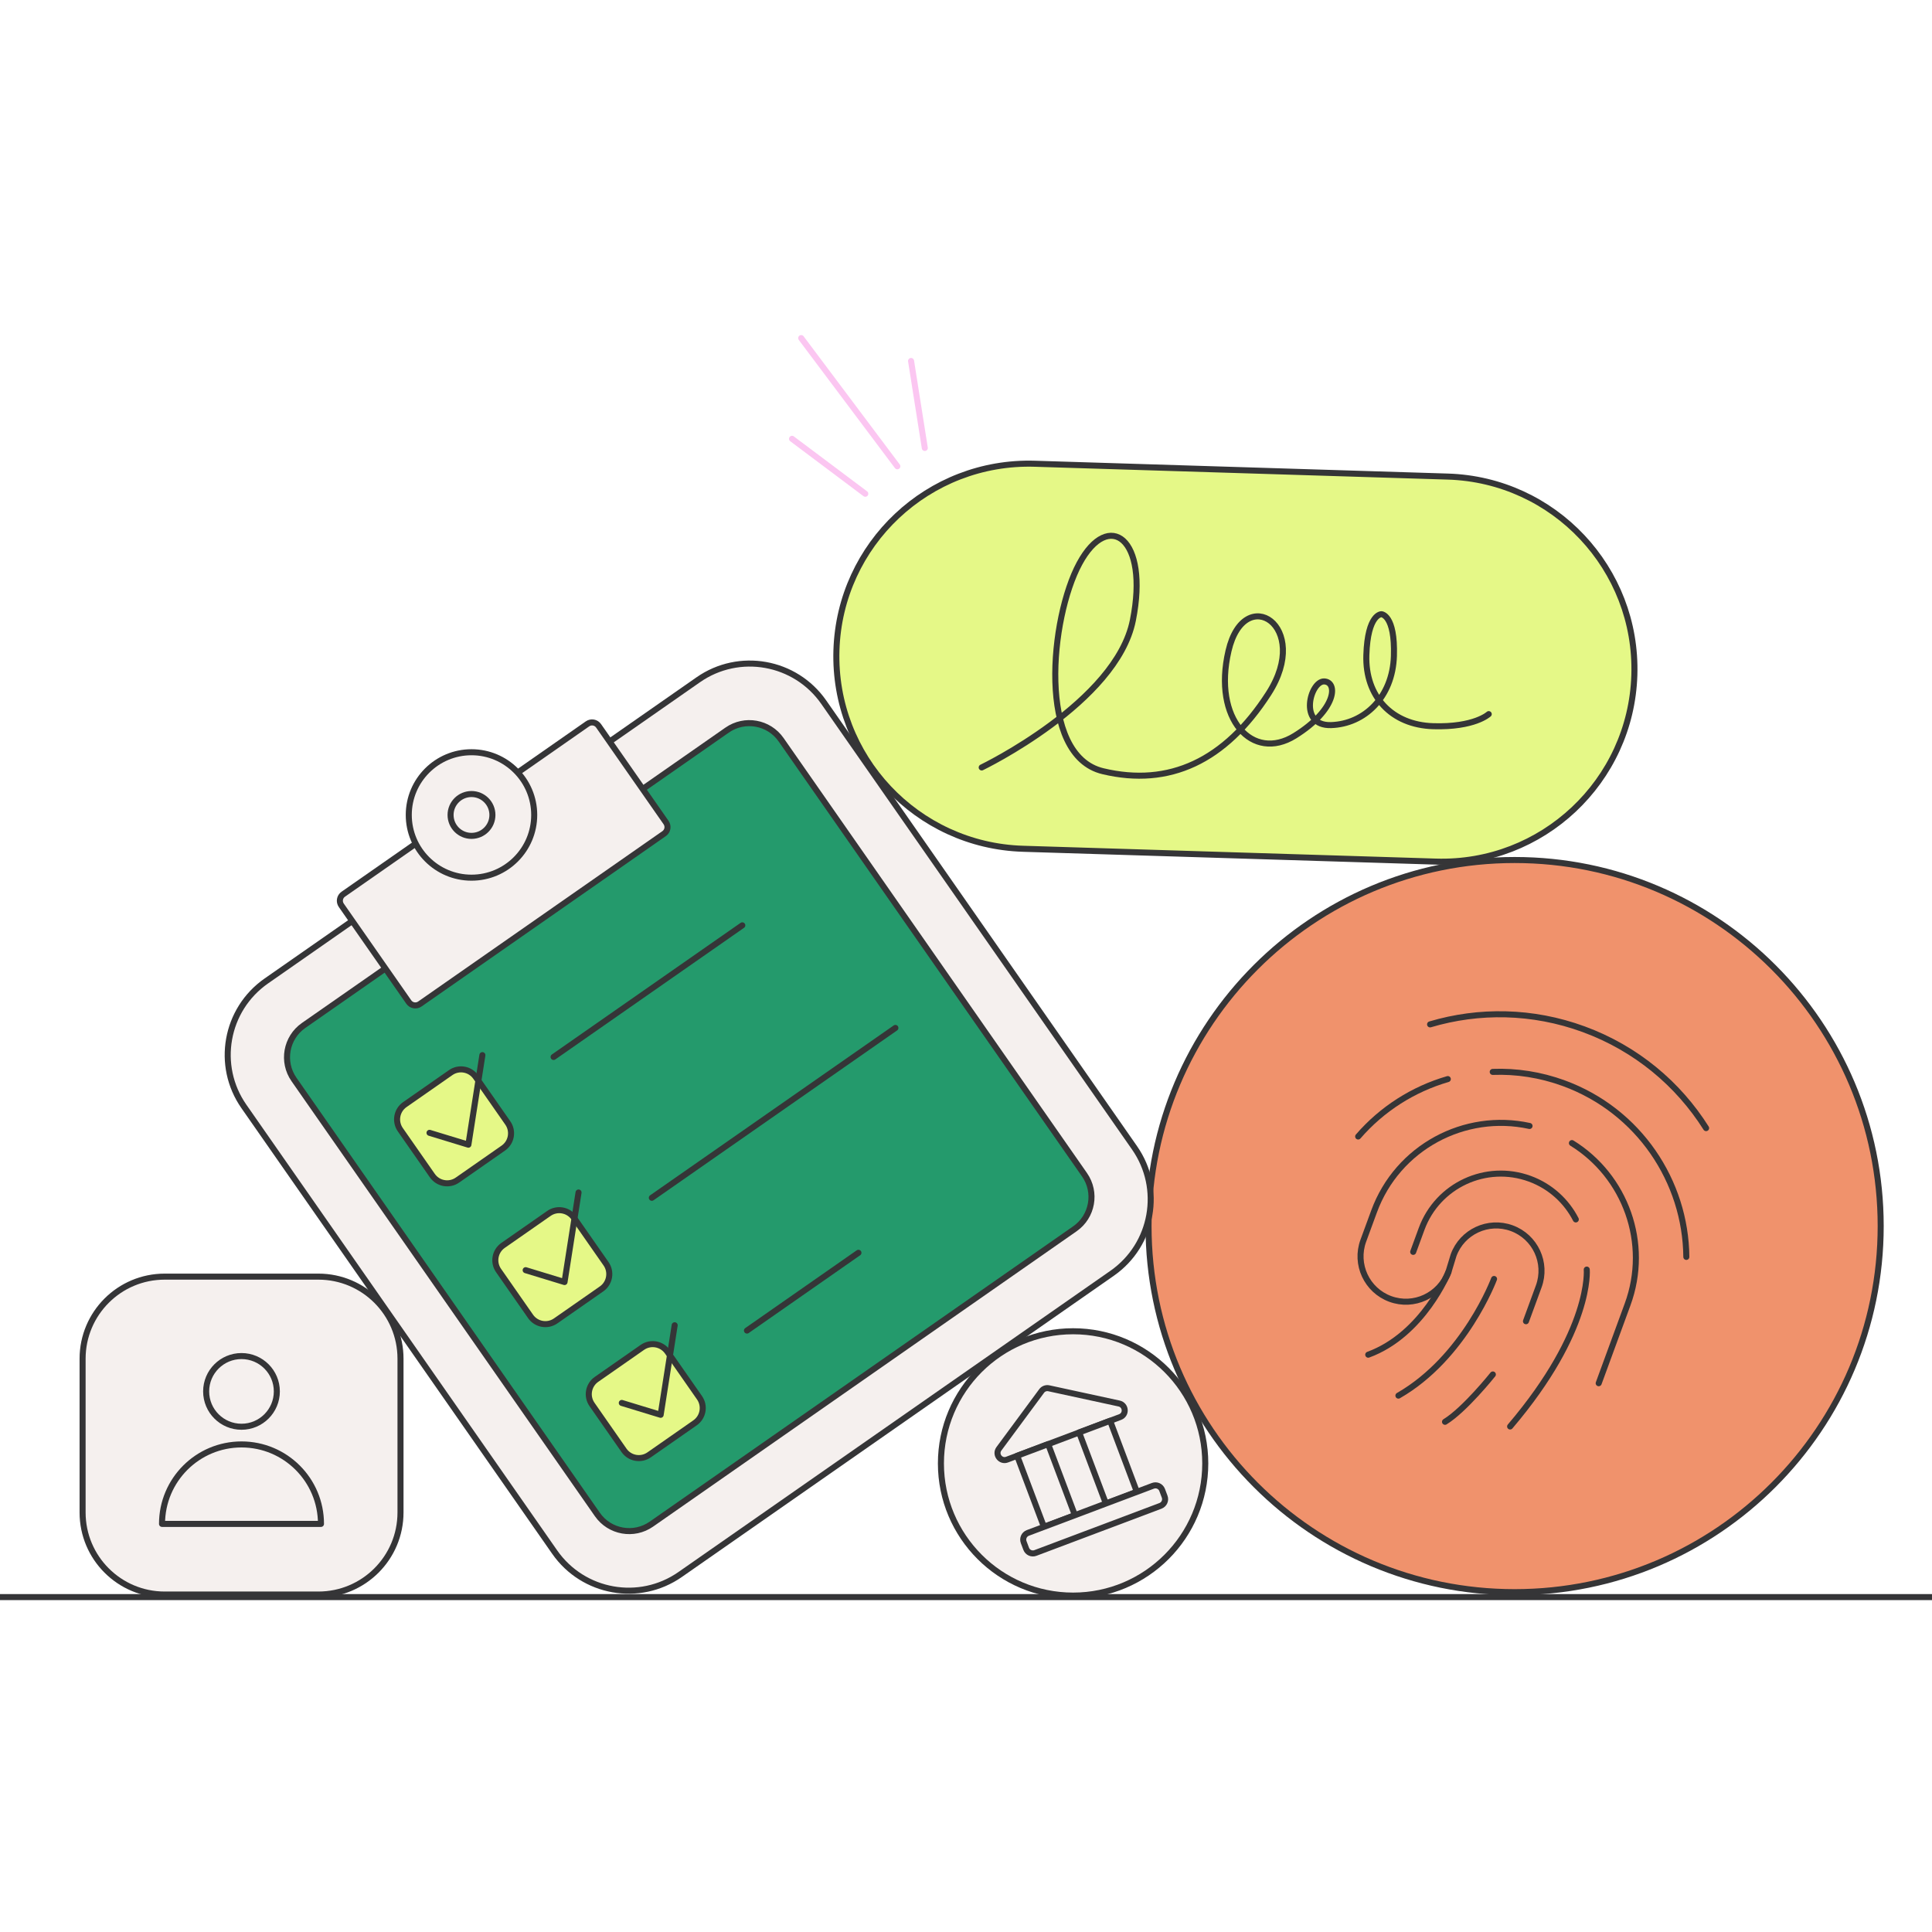 <svg width="320" height="320" viewBox="0 0 320 320" fill="none" xmlns="http://www.w3.org/2000/svg">
<g clip-path="url(#clip0_45_8706)">
<path d="M52.739 211.451H27.276C19.767 211.451 13.68 217.538 13.68 225.047V250.511C13.68 258.02 19.767 264.107 27.276 264.107H52.739C60.248 264.107 66.336 258.02 66.336 250.511V225.047C66.336 217.538 60.248 211.451 52.739 211.451Z" fill="#F5F0EE" stroke="#353537" stroke-linecap="round" stroke-linejoin="round"/>
<path d="M39.999 236.315C43.232 236.315 45.853 233.695 45.853 230.461C45.853 227.228 43.232 224.607 39.999 224.607C36.766 224.607 34.145 227.228 34.145 230.461C34.145 233.695 36.766 236.315 39.999 236.315Z" fill="#F5F0EE" stroke="#353537" stroke-linecap="round" stroke-linejoin="round"/>
<path d="M53.164 252.408C53.164 245.136 47.272 239.244 40 239.244C32.728 239.244 26.836 245.136 26.836 252.408H53.164Z" fill="#F5F0EE" stroke="#353537" stroke-linecap="round" stroke-linejoin="round"/>
<path d="M250.868 263.712C284.354 263.712 311.501 236.565 311.501 203.078C311.501 169.592 284.354 142.445 250.868 142.445C217.381 142.445 190.234 169.592 190.234 203.078C190.234 236.565 217.381 263.712 250.868 263.712Z" fill="#F0926C" stroke="#353537" stroke-linecap="round" stroke-linejoin="round"/>
<path d="M253.34 186.496C242.587 184.146 231.486 190.03 227.588 200.654L225.806 205.507C224.381 209.397 226.375 213.712 230.273 215.145C234.17 216.578 238.477 214.576 239.91 210.678L240.76 207.895C242.185 204.005 246.5 202.003 250.398 203.429C254.288 204.855 256.29 209.169 254.864 213.067L252.748 218.838" stroke="#353537" stroke-linecap="round" stroke-linejoin="round"/>
<path d="M260.359 189.332C269.209 194.799 273.303 205.908 269.58 216.054L264.795 229.105" stroke="#353537" stroke-linecap="round" stroke-linejoin="round"/>
<path d="M224.955 188.239C228.906 183.667 234.093 180.384 239.802 178.73" stroke="#353537" stroke-linecap="round" stroke-linejoin="round"/>
<path d="M247.242 177.54C251.14 177.396 255.136 177.995 259.026 179.421C271.455 183.978 279.197 195.679 279.31 208.183" stroke="#353537" stroke-linecap="round" stroke-linejoin="round"/>
<path d="M236.867 169.669C244.928 167.273 253.807 167.356 262.308 170.473C271.028 173.673 277.982 179.557 282.585 186.852" stroke="#353537" stroke-linecap="round" stroke-linejoin="round"/>
<path d="M261.003 201.974C259.456 198.963 256.817 196.499 253.39 195.24C246.148 192.586 238.125 196.302 235.464 203.543L234.068 207.35" stroke="#353537" stroke-linecap="round" stroke-linejoin="round"/>
<path d="M262.817 210.283C262.817 210.283 263.734 220.278 250.123 236.27" stroke="#353537" stroke-linecap="round" stroke-linejoin="round"/>
<path d="M247.264 227.654C247.264 227.654 242.601 233.501 239.34 235.495" stroke="#353537" stroke-linecap="round" stroke-linejoin="round"/>
<path d="M247.462 211.838C247.462 211.838 242.632 224.835 231.621 231.159" stroke="#353537" stroke-linecap="round" stroke-linejoin="round"/>
<path d="M239.908 210.678C239.908 210.678 235.768 221.028 226.623 224.38" stroke="#353537" stroke-linecap="round" stroke-linejoin="round"/>
<path d="M171.417 76.811C153.807 76.263 139.087 90.096 138.54 107.706C137.992 125.316 151.825 140.035 169.435 140.583L237.823 142.708C255.433 143.255 270.152 129.423 270.7 111.813C271.247 94.203 257.415 79.483 239.805 78.936L171.417 76.811Z" fill="#E5F887" stroke="#353537" stroke-linecap="round" stroke-linejoin="round"/>
<path d="M162.6 127.114C162.6 127.114 184.924 116.377 187.638 102.75C190.346 89.124 183.642 84.346 178.789 93.332C173.936 102.318 171.714 125.12 182.679 127.736C193.637 130.352 202.911 126.075 210.114 114.868C217.318 103.668 206.118 96.464 203.479 107.808C200.84 119.152 207.475 126.212 214.467 121.859C221.458 117.507 221.602 112.942 219.32 112.866C217.038 112.798 214.967 120.274 220.465 120.1C225.963 119.925 230.664 115.505 230.876 108.657C231.089 101.81 228.806 101.734 228.806 101.734C228.806 101.734 226.524 101.666 226.311 108.513C226.099 115.361 230.52 120.07 237.375 120.282C244.23 120.494 246.581 118.28 246.581 118.28" stroke="#353537" stroke-linecap="round" stroke-linejoin="round"/>
<path d="M101.124 122.722L115.653 112.591C122.409 107.875 131.714 109.535 136.43 116.292L187.911 190.112C192.627 196.868 190.967 206.172 184.21 210.889L112.658 260.785C105.901 265.501 96.597 263.841 91.88 257.084L40.4 183.264C35.683 176.508 37.344 167.204 44.1 162.487L58.083 152.735" fill="#F5F0EE"/>
<path d="M101.124 122.722L115.653 112.591C122.409 107.875 131.714 109.535 136.43 116.292L187.911 190.112C192.627 196.868 190.967 206.172 184.21 210.889L112.658 260.785C105.901 265.501 96.597 263.841 91.88 257.084L40.4 183.264C35.683 176.508 37.344 167.204 44.1 162.487L58.083 152.735" stroke="#353537" stroke-linecap="round" stroke-linejoin="round"/>
<path d="M106.598 130.577L120.429 120.931C123.341 118.899 127.345 119.612 129.377 122.524L179.629 194.577C181.662 197.489 180.949 201.492 178.037 203.525L107.895 252.442C104.983 254.474 100.979 253.762 98.947 250.85L48.695 178.797C46.663 175.885 47.375 171.881 50.287 169.849L63.504 160.635" fill="#249A6C"/>
<path d="M106.598 130.577L120.429 120.931C123.341 118.899 127.345 119.612 129.377 122.524L179.629 194.577C181.662 197.489 180.949 201.492 178.037 203.525L107.895 252.442C104.983 254.474 100.979 253.761 98.947 250.85L48.695 178.797C46.663 175.885 47.375 171.881 50.287 169.849L63.504 160.635" stroke="#353537" stroke-linecap="round" stroke-linejoin="round"/>
<path d="M91.691 175.067L122.948 153.266" stroke="#353537" stroke-linecap="round" stroke-linejoin="round"/>
<path d="M74.649 177.657L67.048 182.957C65.695 183.901 65.363 185.763 66.307 187.117L71.607 194.717C72.551 196.071 74.413 196.403 75.767 195.459L83.367 190.159C84.721 189.215 85.053 187.353 84.109 185.999L78.809 178.398C77.865 177.045 76.002 176.713 74.649 177.657Z" fill="#E5F887" stroke="#353537" stroke-linecap="round" stroke-linejoin="round"/>
<path d="M123.721 220.383L142.185 207.5" stroke="#353537" stroke-linecap="round" stroke-linejoin="round"/>
<path d="M106.399 223.166L98.798 228.467C97.445 229.411 97.113 231.273 98.057 232.626L103.357 240.227C104.301 241.581 106.163 241.913 107.517 240.969L115.117 235.668C116.471 234.725 116.803 232.862 115.859 231.509L110.559 223.908C109.615 222.555 107.753 222.223 106.399 223.166Z" fill="#E5F887" stroke="#353537" stroke-linecap="round" stroke-linejoin="round"/>
<path d="M107.965 198.391L148.306 170.258" stroke="#353537" stroke-linecap="round" stroke-linejoin="round"/>
<path d="M90.921 200.979L83.32 206.279C81.966 207.223 81.634 209.085 82.578 210.439L87.879 218.04C88.822 219.393 90.685 219.725 92.038 218.781L99.639 213.481C100.992 212.537 101.324 210.675 100.381 209.321L95.08 201.721C94.136 200.367 92.274 200.035 90.921 200.979Z" fill="#E5F887" stroke="#353537" stroke-linecap="round" stroke-linejoin="round"/>
<path d="M87.066 210.382L93.504 212.346L95.825 197.514" stroke="#353537" stroke-linecap="round" stroke-linejoin="round"/>
<path d="M102.988 232.372L109.426 234.336L111.747 219.504" stroke="#353537" stroke-linecap="round" stroke-linejoin="round"/>
<path d="M71.141 187.632L77.579 189.596L79.899 174.764" stroke="#353537" stroke-linecap="round" stroke-linejoin="round"/>
<path d="M85.83 127.9L97.31 119.893C97.909 119.475 98.728 119.62 99.145 120.219L110.323 136.241C110.74 136.84 110.596 137.659 109.997 138.076L69.542 166.293C68.942 166.71 68.124 166.566 67.707 165.966L56.529 149.944C56.112 149.345 56.256 148.526 56.855 148.109L68.859 139.737" fill="#F5F0EE"/>
<path d="M85.83 127.9L97.31 119.893C97.909 119.475 98.728 119.62 99.145 120.219L110.323 136.241C110.74 136.84 110.596 137.659 109.997 138.076L69.542 166.293C68.942 166.71 68.124 166.566 67.707 165.966L56.529 149.944C56.112 149.345 56.256 148.526 56.855 148.109L68.859 139.737" stroke="#353537" stroke-linecap="round" stroke-linejoin="round"/>
<path d="M78.094 145.371C83.831 145.371 88.482 140.72 88.482 134.982C88.482 129.245 83.831 124.594 78.094 124.594C72.356 124.594 67.705 129.245 67.705 134.982C67.705 140.72 72.356 145.371 78.094 145.371Z" fill="#F5F0EE" stroke="#353537" stroke-linecap="round" stroke-linejoin="round"/>
<path d="M78.094 138.448C80.008 138.448 81.56 136.897 81.56 134.983C81.56 133.069 80.008 131.518 78.094 131.518C76.18 131.518 74.629 133.069 74.629 134.983C74.629 136.897 76.18 138.448 78.094 138.448Z" stroke="#353537" stroke-linecap="round" stroke-linejoin="round"/>
<path d="M177.738 264.282C189.828 264.282 199.63 254.481 199.63 242.39C199.63 230.299 189.828 220.498 177.738 220.498C165.647 220.498 155.846 230.299 155.846 242.39C155.846 254.481 165.647 264.282 177.738 264.282Z" fill="#F5F0EE" stroke="#353537" stroke-linecap="round" stroke-linejoin="round"/>
<path d="M172.535 230.383L165.452 239.968C164.762 240.908 165.718 242.167 166.802 241.757L185.532 234.705C186.624 234.296 186.503 232.719 185.365 232.468L173.718 229.943C173.27 229.845 172.8 230.019 172.527 230.391L172.535 230.383Z" fill="#F5F0EE" stroke="#353537" stroke-linecap="round" stroke-linejoin="round"/>
<path d="M173.605 239.192L168.475 241.125L172.909 252.898L178.04 250.965L173.605 239.192Z" fill="#F5F0EE" stroke="#353537" stroke-linecap="round" stroke-linejoin="round"/>
<path d="M183.869 235.329L178.738 237.262L183.173 249.034L188.303 247.102L183.869 235.329Z" fill="#F5F0EE" stroke="#353537" stroke-linecap="round" stroke-linejoin="round"/>
<path d="M190.963 246.096L170.242 253.901C169.63 254.132 169.321 254.814 169.552 255.425L169.969 256.532C170.199 257.144 170.881 257.453 171.493 257.222L192.214 249.417C192.825 249.187 193.134 248.505 192.904 247.893L192.487 246.786C192.256 246.175 191.574 245.866 190.963 246.096Z" fill="#F5F0EE" stroke="#353537" stroke-linecap="round" stroke-linejoin="round"/>
<path d="M0 264.531H320" stroke="#353537" stroke-linecap="round" stroke-linejoin="round"/>
<path d="M143.318 81.781L131.186 72.682" stroke="#FBC6F1" stroke-linecap="round" stroke-linejoin="round"/>
<path d="M148.627 77.232L132.703 56" stroke="#FBC6F1" stroke-linecap="round" stroke-linejoin="round"/>
<path d="M153.175 74.199L150.9 59.791" stroke="#FBC6F1" stroke-linecap="round" stroke-linejoin="round"/>
</g>
<defs>
<clipPath id="clip0_45_8706">
<rect width="320" height="320" fill="white"/>
</clipPath>
</defs>
</svg>
